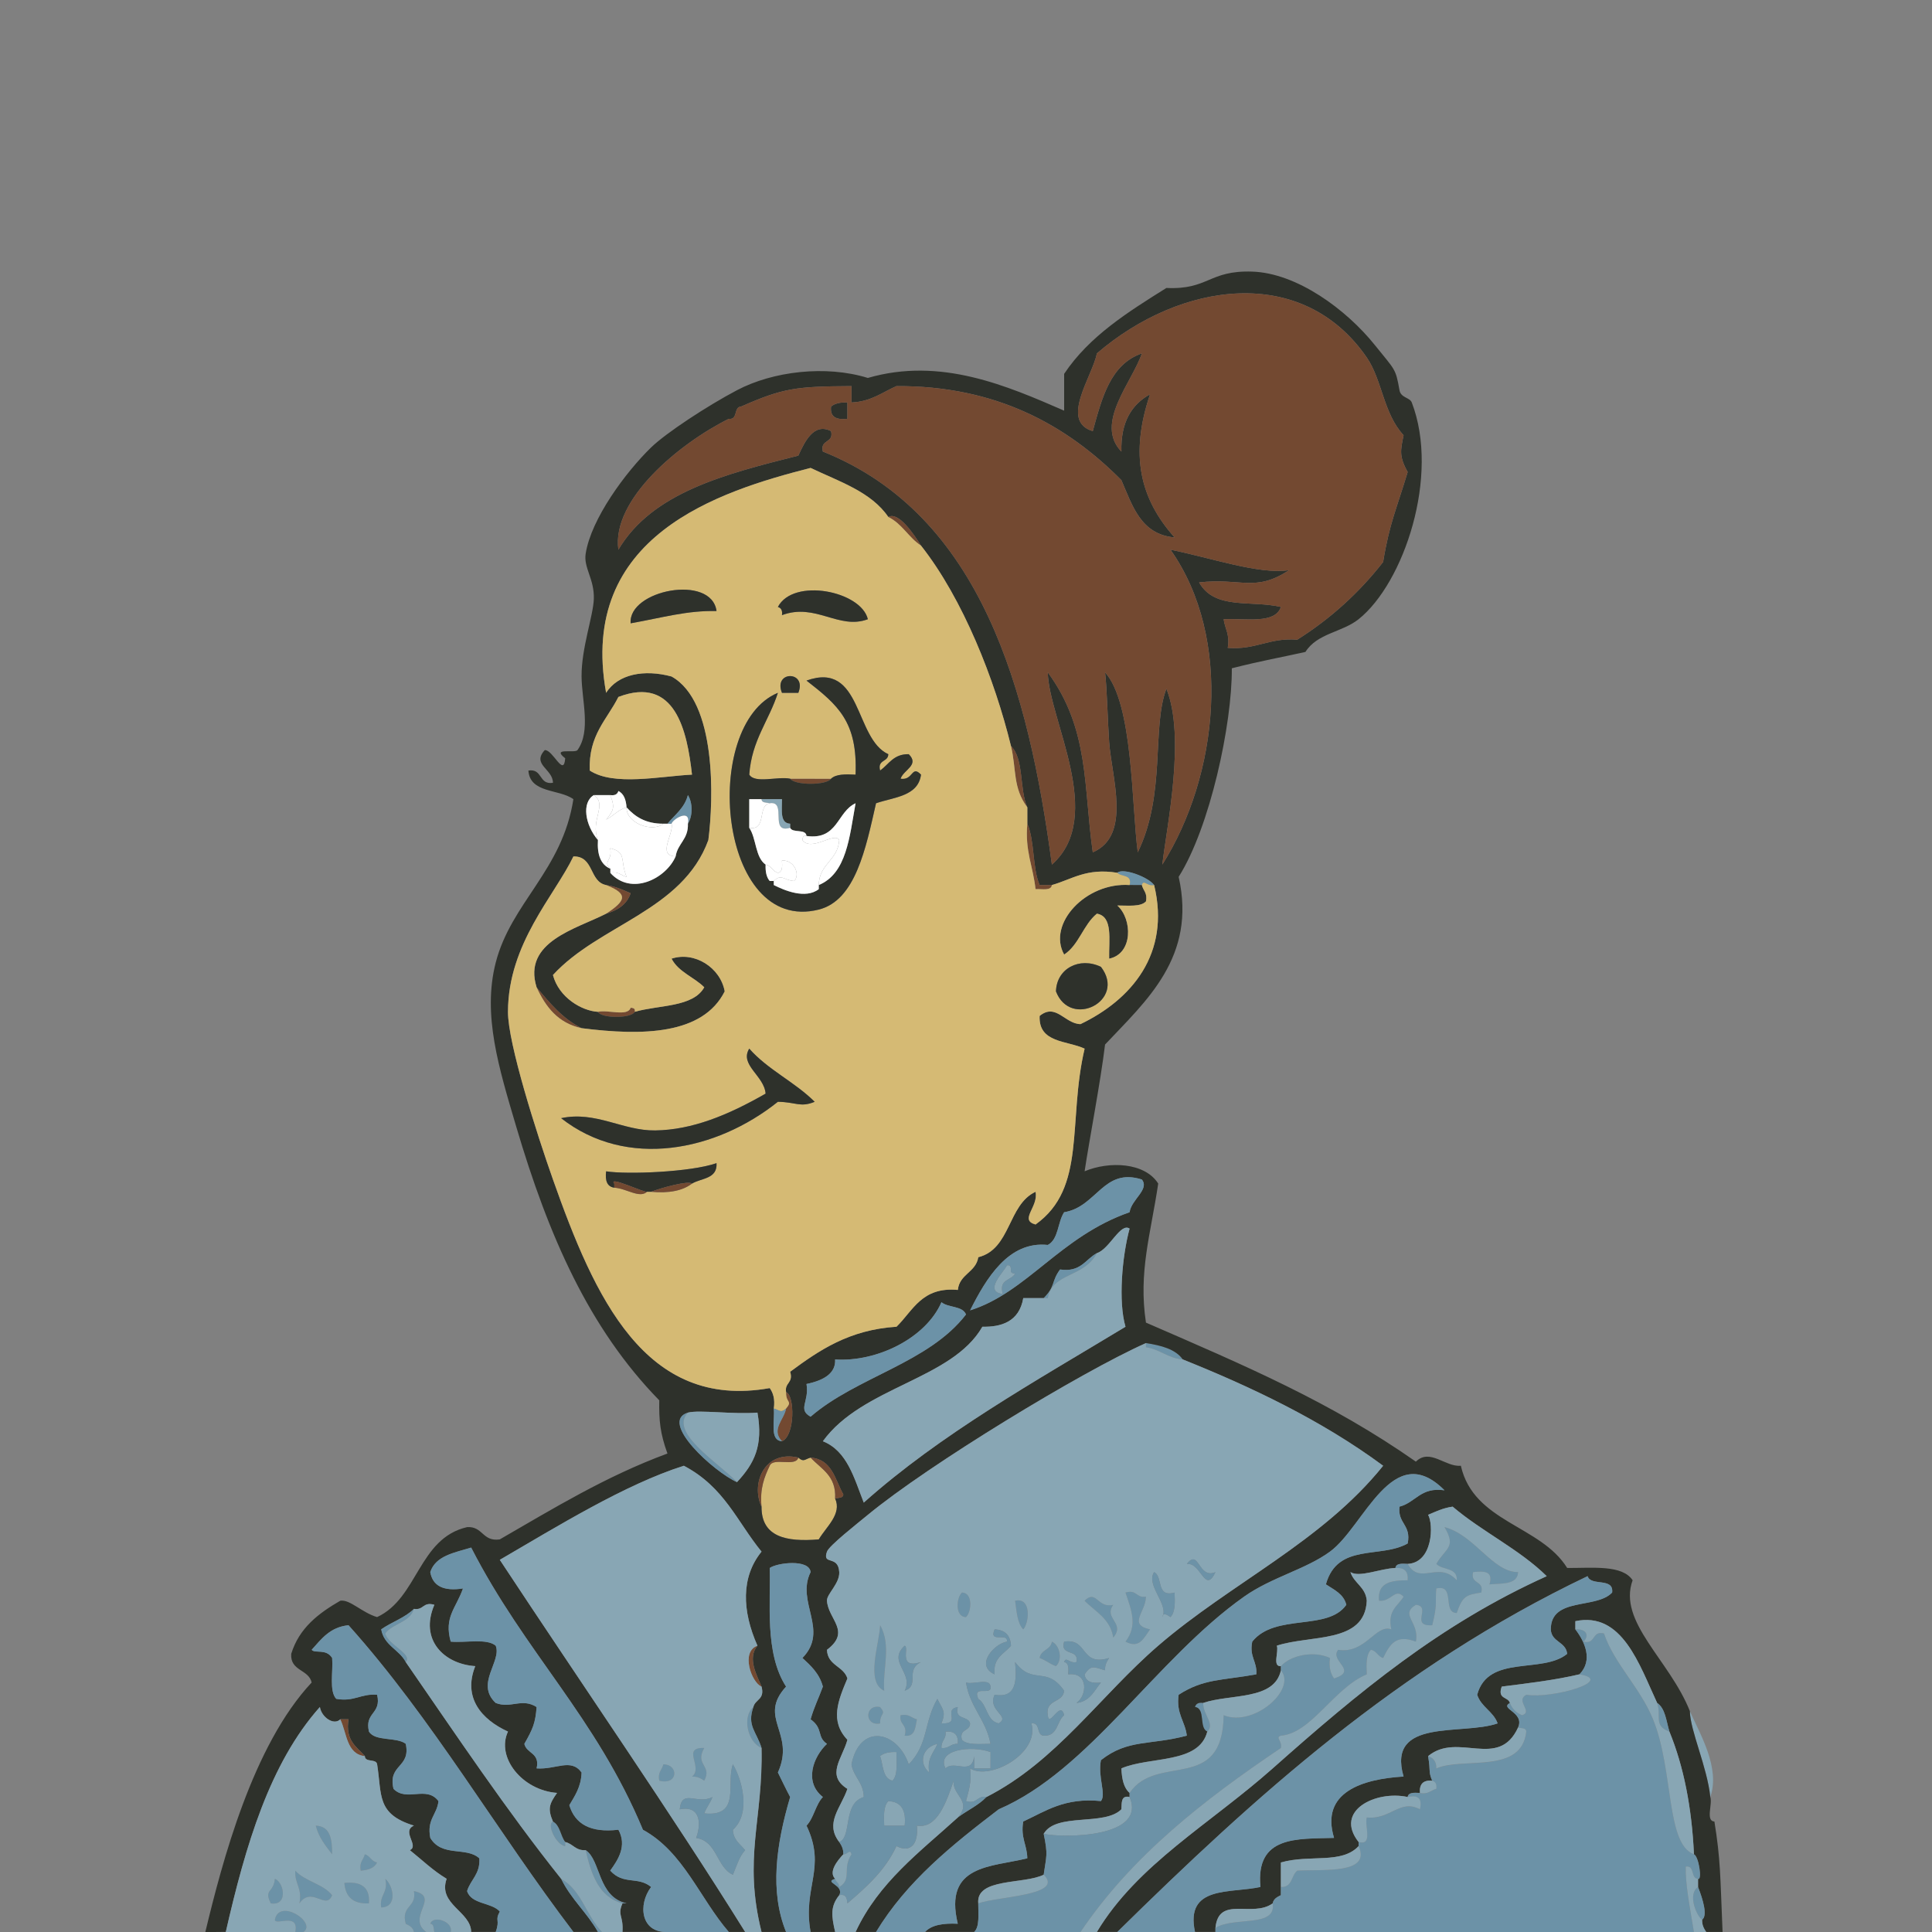 <?xml version="1.0" encoding="utf-8"?>
<!-- Generator: Adobe Illustrator 15.1.0, SVG Export Plug-In . SVG Version: 6.00 Build 0)  -->
<!DOCTYPE svg PUBLIC "-//W3C//DTD SVG 1.1//EN" "http://www.w3.org/Graphics/SVG/1.1/DTD/svg11.dtd">
<svg version="1.1" id="Ebene_1" xmlns="http://www.w3.org/2000/svg" xmlns:xlink="http://www.w3.org/1999/xlink" x="0px" y="0px"
	 width="113.39px" height="113.39px" viewBox="0 0 113.39 113.39" enable-background="new 0 0 113.39 113.39" xml:space="preserve">
<rect x="0" y="0" width="113.39" height="113.39" fill="#808080" stroke="none"/>
<g>
	<path fill-rule="evenodd" clip-rule="evenodd" fill="#2E312B" d="M49.734,23.622c0,0.32,0,0.64,0,0.96
		c-0.628,0.068-1.032-0.088-0.96-0.72C48.988,23.675,49.316,23.604,49.734,23.622z"/>
	<path fill-rule="evenodd" clip-rule="evenodd" fill="#734931" d="M48.774,45.704c-0.259,0.397-2.142,0.397-2.4,0
		C47.174,45.704,47.974,45.704,48.774,45.704z"/>
	<path fill-rule="evenodd" clip-rule="evenodd" fill="#FFFFFF" d="M35.813,50.984c-0.45-0.458,0.143-0.435,0-1.2
		c0.987,0.246,0.559,0.665,0.96,1.68c-0.325-0.076-0.458-0.342-0.96-0.24C35.813,51.145,35.813,51.064,35.813,50.984z"/>
	<path fill-rule="evenodd" clip-rule="evenodd" fill="#734931" d="M37.253,59.385c-0.182,0.397-1.978,0.397-2.16,0
		c0.574-0.146,1.741,0.302,1.92-0.24C37.16,59.158,37.297,59.181,37.253,59.385z"/>
	<path fill-rule="evenodd" clip-rule="evenodd" fill="#88A6B4" d="M58.855,75.946c-1.169-0.141,0.092-1.328,0.239-1.68
		c0.205-0.044,0.227,0.094,0.24,0.239c-0.044,0.205,0.094,0.227,0.24,0.24C59.36,75.172,58.601,75.052,58.855,75.946z"/>
	<path fill-rule="evenodd" clip-rule="evenodd" fill="#6C92A7" d="M67.256,78.827c0.896,0.145,1.729,0.352,2.16,0.96
		c-0.882-0.078-1.328-0.593-2.16-0.721C67.256,78.986,67.256,78.906,67.256,78.827z"/>
	<path fill-rule="evenodd" clip-rule="evenodd" fill="#D5BA74" d="M46.854,85.547c0.315,0.288,0.377,0.094,0.72,0
		c0.61,0.67,1.512,1.049,1.44,2.4c0.41,0.912-0.514,1.647-0.96,2.4c-1.923,0.163-3.372-0.148-3.36-1.92
		c-0.107-1.067,0.171-1.75,0.48-2.4C45.377,85.51,46.704,86.117,46.854,85.547z"/>
	<path fill-rule="evenodd" clip-rule="evenodd" fill="#6C92A7" d="M56.455,93.468c0.658,0.005,0.57,1.133,0.24,1.44
		C56.037,94.903,56.125,93.775,56.455,93.468z"/>
	<path fill-rule="evenodd" clip-rule="evenodd" fill="#6C92A7" d="M66.056,93.468c0.679-0.198,0.622,0.339,1.2,0.24
		c-0.012,0.919-1.076,1.63,0.24,1.92c-0.399,0.576-0.645,1.133-1.44,0.721C66.779,95.4,66.41,94.526,66.056,93.468z"/>
	<path fill-rule="evenodd" clip-rule="evenodd" fill="#6C92A7" d="M65.336,94.188c-0.581,0.81,0.733,1.068,0,1.92
		c-0.171-1.109-1.049-1.512-1.681-2.16C64.348,93.253,64.406,94.415,65.336,94.188z"/>
	<path fill-rule="evenodd" clip-rule="evenodd" fill="#6C92A7" d="M59.575,93.948c0.976-0.226,0.832,1.3,0.48,1.68
		C59.698,95.265,59.669,94.574,59.575,93.948z"/>
	<path fill-rule="evenodd" clip-rule="evenodd" fill="#6C92A7" d="M51.655,95.388c0.675,1.164,0.133,2.609,0.24,3.841
		C50.776,98.729,51.615,96.471,51.655,95.388z"/>
	<path fill-rule="evenodd" clip-rule="evenodd" fill="#6C92A7" d="M61.735,96.349c0.46,0.202,0.649,1.053,0.24,1.439
		c-0.355-0.125-0.605-0.354-0.96-0.479C61.086,96.819,61.665,96.838,61.735,96.349z"/>
	<path fill-rule="evenodd" clip-rule="evenodd" fill="#6C92A7" d="M70.856,101.629c-0.503-0.218-0.086-1.355-0.721-1.44
		c0.054-0.187,0.201-0.279,0.48-0.24C70.604,100.663,71.322,101.166,70.856,101.629z"/>
	<path fill-rule="evenodd" clip-rule="evenodd" fill="#6C92A7" d="M51.655,100.188c0.399,0.477-0.022,0.306,0,0.96
		C50.73,101.338,50.73,99.999,51.655,100.188z"/>
	<path fill-rule="evenodd" clip-rule="evenodd" fill="#6C92A7" d="M52.854,100.669c0.502-0.102,0.636,0.164,0.96,0.239
		c-0.101,0.459-0.087,1.033-0.72,0.961C53.293,101.19,52.756,101.247,52.854,100.669z"/>
	<path fill-rule="evenodd" clip-rule="evenodd" fill="#88A6B4" d="M55.495,101.629c0.523-0.044,0.763,0.196,0.72,0.72
		c-0.431-0.03-0.506,0.294-0.96,0.24C55.225,102.158,55.549,102.082,55.495,101.629z"/>
	<path fill-rule="evenodd" clip-rule="evenodd" fill="#88A6B4" d="M55.015,102.349c-0.201,0.52-0.621,0.818-0.48,1.681
		C53.879,103.471,54.145,102.536,55.015,102.349z"/>
	<path fill-rule="evenodd" clip-rule="evenodd" fill="#6C92A7" d="M41.333,102.589c-0.576,1.009,0.479,1.008,0,1.92
		c-0.193-0.127-0.39-0.25-0.72-0.24C41.306,103.73,39.958,102.544,41.333,102.589z"/>
	<path fill-rule="evenodd" clip-rule="evenodd" fill="#88A6B4" d="M58.135,103.789c-0.32,0-0.64,0-0.96,0c0-0.24,0-0.48,0-0.721
		c-0.135,1.18-1.175,0.205-1.68,0.721c-0.564-1.089,1.474-1.378,2.64-0.96C58.135,103.148,58.135,103.469,58.135,103.789z"/>
	<path fill-rule="evenodd" clip-rule="evenodd" fill="#88A6B4" d="M52.615,102.829c-0.002,0.638,0.09,1.37-0.24,1.68
		c-0.582-0.139-0.534-0.906-0.72-1.44C51.868,102.883,52.197,102.811,52.615,102.829z"/>
	<path fill-rule="evenodd" clip-rule="evenodd" fill="#6C92A7" d="M38.934,103.549c0.913,0.006,0.874,1.25-0.24,0.96
		C38.592,104.007,38.858,103.873,38.934,103.549z"/>
	<path fill-rule="evenodd" clip-rule="evenodd" fill="#88A6B4" d="M52.135,105.709c0.768,0.032,1.056,0.544,0.96,1.44
		c-0.4,0-0.8,0-1.2,0C51.863,106.558,51.858,105.993,52.135,105.709z"/>
	<path fill-rule="evenodd" clip-rule="evenodd" fill="#6C92A7" d="M32.453,106.909c0.421,0.219,0.439,0.841,0.72,1.2
		c0,0.08,0,0.16,0,0.24C32.654,108.289,32.07,107.078,32.453,106.909z"/>
	<path fill-rule="evenodd" clip-rule="evenodd" fill="#6C92A7" d="M18.532,107.149c0.853,0.027,0.966,0.794,0.96,1.68
		C19.112,108.329,18.709,107.852,18.532,107.149z"/>
	<path fill-rule="evenodd" clip-rule="evenodd" fill="#6C92A7" d="M21.412,108.829c0.315,0.085,0.377,0.423,0.72,0.48
		c-0.158,0.322-0.513,0.447-0.96,0.479C21.07,109.288,21.336,109.154,21.412,108.829z"/>
	<path fill-rule="evenodd" clip-rule="evenodd" fill="#6C92A7" d="M17.332,109.789c0.567,0.634,1.63,0.771,2.16,1.44
		c-0.36,0.916-1.189-0.563-1.92,0.48C17.756,110.805,17.279,110.563,17.332,109.789z"/>
	<path fill-rule="evenodd" clip-rule="evenodd" fill="#6C92A7" d="M16.131,110.27c0.541,0.191,0.792,1.609-0.24,1.44
		C15.471,110.859,16.051,111.119,16.131,110.27z"/>
	<path fill-rule="evenodd" clip-rule="evenodd" fill="#6C92A7" d="M22.612,110.27c0.467,0.388,0.75,1.659-0.24,1.68
		C22.254,111.192,22.805,111.102,22.612,110.27z"/>
	<path fill-rule="evenodd" clip-rule="evenodd" fill="#6C92A7" d="M20.212,110.51c0.979-0.1,1.514,0.245,1.44,1.2
		C20.725,111.756,20.273,111.328,20.212,110.51z"/>
	<path fill-rule="evenodd" clip-rule="evenodd" fill="#6C92A7" d="M25.012,113.39c-0.24,0-0.48,0-0.72,0
		c-0.051-0.27-0.266-0.374-0.48-0.48c-0.293-1.093,0.659-0.941,0.48-1.92C25.882,111.325,23.831,112.505,25.012,113.39z"/>
	<path fill-rule="evenodd" clip-rule="evenodd" fill="#6C92A7" d="M17.812,113.39c-0.16,0-0.32,0-0.48,0
		c0.231-1.18-1.179-0.345-1.2-0.72C16.386,111.385,18.606,112.829,17.812,113.39z"/>
	<path fill-rule="evenodd" clip-rule="evenodd" fill="#6C92A7" d="M26.452,113.39c-0.32,0-0.64,0-0.96,0
		c-0.054-0.187-0.006-0.474-0.24-0.48C25.426,112.373,26.621,112.793,26.452,113.39z"/>
	<path fill-rule="evenodd" clip-rule="evenodd" fill="#88A6B4" d="M99.179,100.429c0.588,1.335,1.798,3.318,1.2,5.04
		C100.193,103.699,99.196,101.58,99.179,100.429z"/>
	<path fill-rule="evenodd" clip-rule="evenodd" fill="#2E312B" d="M12.051,113.39c0.988-4.1,2.775-10.946,6.24-14.642
		c-0.174-0.785-1.262-0.658-1.2-1.68c0.47-1.53,1.613-2.387,2.88-3.12c0.558-0.097,1.275,0.7,2.16,0.96
		c2.407-1.114,2.422-4.618,5.281-5.28c0.941-0.062,0.892,0.868,1.92,0.72c3.146-1.814,6.218-3.703,9.841-5.04
		c-0.431-1.19-0.501-1.935-0.48-3.121c-4.127-4.225-6.499-9.645-8.401-16.081c-1.016-3.437-1.982-6.542-1.2-9.601
		c0.904-3.532,3.912-5.413,4.56-9.601c-0.833-0.607-2.547-0.333-2.64-1.68c0.85-0.13,0.59,0.85,1.44,0.72
		c0.006-0.81-1.262-1.068-0.48-1.92c0.481-0.033,1.116,1.63,1.2,0.48c-0.841-0.654,0.574-0.277,0.72-0.48
		c0.804-1.116,0.251-2.924,0.24-4.321c-0.013-1.668,0.69-3.56,0.72-4.56c0.035-1.159-0.607-1.818-0.48-2.64
		c0.319-2.061,2.361-4.803,3.84-6.241c0.878-0.853,3.304-2.445,5.041-3.36c2.108-1.111,5.208-1.486,7.681-0.72
		c4.281-1.245,8.19,0.473,11.521,1.92c0-0.72,0-1.44,0-2.16c1.472-2.209,3.737-3.624,6.001-5.041c2.483,0.115,2.479-1.045,5.04-0.96
		c2.609,0.087,5.503,2.202,7.201,4.32c1.183,1.476,1.212,1.343,1.439,2.64c0.081,0.457,0.604,0.419,0.721,0.72
		c1.656,4.305-0.464,10.601-3.12,12.721c-0.974,0.776-2.426,0.817-3.12,1.92c-1.42,0.32-2.506,0.5-4.321,0.96
		c0.021,3.28-1.282,9.338-3.12,12.241c1.062,4.71-1.919,7.288-4.32,9.841c-0.261,2.173-0.931,5.635-1.2,7.44
		c1.435-0.603,3.528-0.529,4.32,0.72c-0.441,2.977-1.171,5.179-0.72,8.161c5.843,2.538,10.822,4.646,15.842,8.16
		c0.824-0.809,1.735,0.332,2.64,0.24c0.75,3.33,4.68,3.481,6.241,6.001c1.515,0.005,3.236-0.196,3.84,0.72
		c-0.889,2.442,2.167,4.672,3.36,7.681c0.018,1.151,1.015,3.271,1.2,5.04c0.138,0.422-0.29,1.41,0.24,1.44
		c0.365,2.27,0.336,3.111,0.479,6.48c-0.32,0-0.64,0-0.96,0c-0.127-0.193-0.25-0.39-0.24-0.72c0.328-0.231,0.058-1.161-0.239-1.921
		c0-0.159,0-0.319,0-0.479c0.249,0.112,0.05-1.303-0.24-1.44c-0.128-2.753-0.603-5.157-1.44-7.2
		c-0.186-0.615-0.239-1.361-0.72-1.681c-1.04-2.224-2.049-5.384-4.801-4.8c0,0.16,0,0.319,0,0.479
		c0.553,0.721,1.053,1.809,0.24,2.641c-1.424,0.336-2.997,0.523-4.561,0.72c-0.274,0.755,0.377,0.583,0.48,0.96
		c-0.637,0.348,0.881,0.536,0.479,1.44c-1.152,2.503-3.528,0.23-5.28,1.68c0.16,0.929,0.001,0.854,0.24,1.44
		c-0.523-0.043-0.764,0.196-0.721,0.72c-0.34-0.021-0.68-0.039-0.72,0.24c-1.857-0.406-4.337,0.796-2.88,2.641c0,0.08,0,0.16,0,0.24
		c-1,1.072-2.846,0.473-4.561,0.96c0,0.479,0,0.96,0,1.439c0,0.16,0,0.32,0,0.48c-0.214,0.106-0.43,0.211-0.48,0.48
		c-1.191,0.868-3.173-0.487-3.36,1.439c0,0.08,0,0.16,0,0.24c-0.399,0-0.8,0-1.2,0c-0.591-2.752,2.071-2.249,3.841-2.641
		c-0.292-3.032,2.17-2.812,4.32-2.88c-0.813-2.673,1.642-3.455,4.08-3.601c-0.999-3.473,3.44-2.39,5.521-3.12
		c-0.254-0.706-0.965-0.955-1.2-1.68c0.644-2.388,3.821-1.204,5.281-2.4c-0.073-0.728-0.927-0.674-0.961-1.44
		c0.009-1.912,2.674-1.167,3.601-2.16c0.106-0.906-1.254-0.346-1.44-0.96c-11.158,5.325-19.561,12.977-27.602,20.882
		c-0.4,0-0.801,0-1.2,0c2.386-3.974,6.639-6.333,10.32-9.601c5.05-4.482,9.816-8.456,16.082-11.281
		c-1.613-1.587-3.793-2.608-5.521-4.08c-0.562,0.079-0.992,0.288-1.44,0.479c0.321,0.547,0.295,2.801-1.2,2.881
		c-0.341-0.021-0.68-0.04-0.72,0.24c-0.895,0.031-2.121,0.583-2.641,0.239c0.213,0.667,0.892,0.869,0.96,1.681
		c-0.108,2.531-3.294,1.986-5.28,2.64c0.131,0.35-0.28,1.241,0.24,1.2c0,0.08,0,0.16,0,0.24c-0.376,1.784-2.949,1.372-4.561,1.92
		c-0.279-0.039-0.427,0.054-0.48,0.24c0.635,0.085,0.218,1.223,0.721,1.44c-0.487,1.913-3.36,1.44-5.041,2.16
		c0.025,0.614,0.136,1.145,0.48,1.439c0,0.08,0,0.16,0,0.24c-0.513-0.112-0.457,0.343-0.48,0.721
		c-0.994,1.005-3.824,0.175-4.56,1.439c0.261,1.265,0.156,1.274,0,2.4c-1.149,0.579-3.981,0.174-3.841,1.681
		c-0.002,0.637,0.091,1.37-0.24,1.68c-0.96,0-1.92,0-2.88,0c0.384-0.416,1.08-0.52,1.92-0.48c-0.84-3.479,1.963-3.317,4.08-3.84
		c-0.01-0.79-0.405-1.195-0.239-2.16c1.313-0.606,2.424-1.416,4.56-1.2c0.327-0.396-0.195-1.4,0-2.4
		c1.584-1.251,2.858-0.858,5.041-1.439c-0.102-0.858-0.64-1.281-0.48-2.4c1.478-0.954,2.544-0.832,4.561-1.2
		c0.053-0.773-0.425-1.016-0.24-1.92c1.35-1.682,4.43-0.597,5.521-2.16c-0.159-0.641-0.721-0.879-1.2-1.2
		c0.69-2.454,3.2-1.493,4.801-2.4c0.222-1.102-0.601-1.16-0.48-2.16c0.954-0.246,1.237-1.164,2.641-0.96
		c-3.051-3.066-4.711,2.131-6.721,3.6c-1.434,1.049-3.415,1.492-5.04,2.641c-5.181,3.662-9.089,10.201-14.401,12.481
		c-2.72,2.08-5.392,4.209-7.201,7.2c-0.4,0-0.8,0-1.2,0c1.341-2.899,3.779-4.702,6-6.721c0.548-0.412,1.213-0.707,1.68-1.2
		c4.099-2.086,6.669-5.937,10.081-8.881c4.263-3.678,9.608-6.091,13.201-10.561c-3.642-2.693-7.809-4.656-11.761-6.24
		c-0.432-0.608-1.265-0.815-2.16-0.96c-3.802,1.692-12.771,7.149-16.321,10.08c-0.625,0.517-2.275,1.808-2.4,2.16
		c-0.296,0.835,0.666,0.168,0.72,1.2c0.036,0.669-0.745,1.295-0.72,1.681c0.069,1.099,1.44,1.79,0,2.88
		c0.032,0.928,0.974,0.947,1.2,1.681c-0.546,1.294-1.046,2.498,0,3.6c-0.299,1.102-1.285,2.079,0,2.881
		c-0.383,1.119-1.345,2.001-0.48,3.12c0.127,0.193,0.25,0.39,0.24,0.72c-0.34,0.361-0.888,1.036-0.48,1.44
		c-0.708,0.209,0.557,0.359,0.24,0.96c-0.533,0.663-0.458,1.22-0.24,2.16c-0.48,0-0.96,0-1.44,0c-0.486-2.631,0.951-3.738-0.24-6.24
		c0.431-0.45,0.53-1.23,0.96-1.681c-1.112-0.865-0.587-2.344,0.24-3.12c-0.611-0.409-0.196-0.889-0.96-1.44
		c0.191-0.688,0.486-1.273,0.72-1.92c-0.2-0.76-0.7-1.22-1.2-1.68c1.594-1.634-0.399-3.271,0.48-5.041
		c-0.082-0.781-1.969-0.551-2.4-0.239c0.067,2.006-0.313,4.994,0.96,6.96c-1.696,1.852,0.577,2.703-0.48,5.041
		c0.239,0.481,0.469,0.972,0.72,1.439c-0.825,2.799-1.206,5.544-0.24,7.921c-0.48,0-0.96,0-1.44,0
		c-1.087-4.361,0.095-6.564,0-10.801c-0.299-0.968-0.869-1.296-0.48-2.4c0.103-0.458,0.686-0.435,0.48-1.2
		c-0.249-0.614-0.865-1.654-0.24-2.4c-0.91-2.051-0.972-4.027,0.24-5.521c-1.453-1.781-2.173-3.782-4.56-5.04
		c-3.438,1.086-7.443,3.565-10.801,5.521c4.948,7.503,10.042,14.846,14.401,21.842c-0.32,0-0.64,0-0.96,0
		c-1.707-1.974-2.661-4.7-5.041-6c-2.762-6.628-6.913-10.383-10.081-16.562c-0.979,0.301-2.086,0.474-2.4,1.439
		c0.141,0.819,0.785,1.136,1.92,0.96c-0.413,1.174-1.125,1.679-0.72,3.121c0.882,0.078,2.125-0.205,2.641,0.239
		c0.365,0.914-1.213,2.237,0,3.36c0.885,0.349,1.537-0.313,2.4,0.24c-0.072,0.924-0.208,1.266-0.72,2.16
		c0.134,0.586,0.929,0.512,0.72,1.44c1.153,0.079,2.012-0.617,2.64,0.24c-0.03,0.85-0.394,1.365-0.72,1.92
		c0.333,1.107,1.247,1.633,2.88,1.44c0.519,0.945-0.02,1.767-0.48,2.399c0.787,0.865,1.614,0.317,2.4,0.96
		c-0.789,1.044-0.602,2.7,0.96,2.641c-0.88,0-1.76,0-2.64,0c0.065-0.995-0.315-0.936,0-1.68c0.08,0,0.16,0,0.24,0
		c-1.702-0.374-1.508-2.539-2.4-3.121c-0.597,0.037-0.743-0.377-1.2-0.479c-0.281-0.359-0.298-0.981-0.72-1.2
		c-0.33-0.771-0.204-1.049,0.24-1.681c-2.058-0.155-3.588-2.096-2.88-3.6c-1.559-0.708-2.658-1.995-1.92-3.841
		c-1.82-0.118-3.291-1.532-2.4-3.6c-0.678-0.199-0.622,0.338-1.2,0.239c-0.52,0.521-1.308,0.772-1.92,1.2
		c0.166,0.954,1.056,1.185,1.44,1.92c2.977,4.305,5.891,8.672,9.121,12.722c0.574,1.187,1.526,1.994,2.16,3.12
		c-0.48,0-0.96,0-1.44,0c-4.496-5.904-8.283-12.519-13.201-18.002c-1.089,0.111-1.591,0.809-2.16,1.44
		c0.189,0.24,0.84-0.09,1.2,0.48c0.065,0.814-0.186,1.945,0.24,2.4c1.068,0.188,1.44-0.32,2.4-0.24
		c0.268,1.147-0.748,1.013-0.48,2.16c0.363,0.597,1.62,0.3,2.16,0.72c0.304,1.424-1.06,1.181-0.72,2.641
		c0.773,0.793,1.932-0.215,2.64,0.72c-0.081,0.8-0.696,1.064-0.48,2.16c0.687,1.148,2.113,0.498,2.88,1.2
		c0.056,0.936-0.516,1.244-0.72,1.92c0.249,0.791,1.426,0.654,1.92,1.2c-0.309,0.566,0.032,0.446-0.24,1.2c-0.48,0-0.96,0-1.44,0
		c-0.017-1.213-1.97-1.61-1.44-3.12c-0.801-0.479-1.449-1.111-2.16-1.681c0.57-0.255-0.515-1.105,0.24-1.439
		c-2.207-0.679-1.872-1.783-2.16-3.601c-0.055-0.346-0.716-0.084-0.72-0.48c-0.495-0.545-1.161-0.919-0.96-2.16
		c-0.16,0-0.32,0-0.48,0c-0.379,0.383-1.102-0.115-1.2-0.72c-2.939,3.301-4.362,8.119-5.521,13.201
		C12.851,113.39,12.451,113.39,12.051,113.39z M70.376,34.183c0.921,1.63,3.037,1.025,4.801,1.44
		c-0.342,1.019-2.063,0.657-3.36,0.72c0.076,0.563,0.379,0.901,0.24,1.68c1.652,0.133,2.428-0.612,4.08-0.48
		c1.963-1.237,3.637-2.763,5.04-4.56c0.371-2.28,0.802-3.149,1.44-5.281c-0.522-0.938-0.413-1.279-0.24-2.16
		c-1.18-1.261-1.255-3.247-2.16-4.56c-3.788-5.497-10.929-4.456-15.841-0.24c-0.242,1.318-2.203,3.972-0.24,4.561
		c0.536-1.944,1.033-3.927,2.88-4.561c-0.563,1.684-2.8,4.115-1.2,5.76c-0.046-1.726,0.598-2.763,1.681-3.36
		c-1.197,3.546-0.595,6.12,1.44,8.4c-1.982-0.178-2.469-1.853-3.121-3.36c-3.207-3.235-7.354-5.549-13.201-5.521
		c-0.836,0.365-1.489,0.912-2.64,0.96c0-0.32,0-0.64,0-0.96c-3.273,0.019-4.004,0.113-6.481,1.2c-0.453,0.027-0.167,0.793-0.72,0.72
		c-2.889,1.433-6.894,4.736-6.48,7.681c1.993-3.367,6.279-4.441,10.561-5.521c0.376-0.823,0.908-1.95,1.92-1.44
		c0.179,0.739-0.659,0.461-0.48,1.2c9.312,3.725,12.073,14.008,13.441,24.242c3.185-2.807-0.199-8.555-0.24-11.281
		c2.46,3.34,2.09,6.739,2.641,10.561c2.288-0.985,1.106-4.387,0.96-6.481c-0.09-1.28-0.126-3.145-0.24-4.08
		c1.652,1.82,1.552,7.782,1.92,10.561c1.669-3.424,0.807-7.313,1.681-9.601c1.142,2.852,0.019,8.066-0.24,10.321
		c3.295-5.217,4.157-13.273,0.48-18.481c2.374,0.476,5.216,1.472,6.96,1.2C73.663,34.783,72.831,33.895,70.376,34.183z
		 M52.135,30.342c-1.003-1.477-2.881-2.079-4.561-2.88c-5.359,1.369-13.668,3.969-12.001,13.201c0.694-1.104,2.234-1.395,3.84-0.96
		c2.656,1.482,2.466,7.225,2.16,9.601c-1.518,4.163-6.406,4.956-9.121,7.92c0.352,1.334,1.702,2.104,2.64,2.16
		c0.182,0.397,1.978,0.397,2.16,0c1.428-0.412,3.421-0.259,4.08-1.44c-0.599-0.602-1.509-0.891-1.92-1.68
		c1.347-0.444,2.869,0.521,3.12,1.92c-1.287,2.553-4.819,2.616-8.401,2.16c-1.118-0.562-1.874-1.485-2.64-2.4
		c-0.834-2.676,2.333-3.426,4.081-4.32c0.683-0.197,1.218-0.542,1.44-1.2c-0.448-0.191-0.879-0.401-1.44-0.48
		c-1.004-0.196-0.697-1.703-1.92-1.68c-1.106,2.308-3.832,5.111-3.84,9.121c-0.004,1.859,1.692,7.155,2.641,9.841
		c2.44,6.91,5.405,13.549,12.721,12.241c0.202,0.278,0.317,0.644,0.24,1.2c0.074,0.726-0.267,1.867,0.48,1.92
		c0.773-0.316,0.757-2.696,0.24-2.88c-0.099-0.578,0.438-0.521,0.24-1.2c1.703-1.258,3.458-2.463,6.241-2.641
		c0.972-0.947,1.484-2.355,3.6-2.16c0.097-0.942,1.055-1.024,1.2-1.92c1.919-0.481,1.722-3.079,3.36-3.84
		c0.187,0.891-0.984,1.648,0,1.92c3.013-2.152,1.869-6.009,2.88-10.321c-1.036-0.483-2.715-0.325-2.64-1.92
		c0.957-0.782,1.484,0.47,2.4,0.48c2.955-1.418,5.302-4.103,4.32-8.161c-0.339-0.473-1.837-1.028-2.16-0.72
		c-1.815-0.294-2.656,0.385-3.841,0.72c-0.24,0-0.479,0-0.72,0c-0.43-1.01-0.283-2.597-0.721-3.6c0-0.32,0-0.64,0-0.96
		c-0.472-1.048-0.186-2.854-0.96-3.6c-0.954-3.895-2.805-8.623-5.28-11.761C53.653,31.376,52.73,29.998,52.135,30.342z
		 M36.293,40.903c-0.667,1.334-1.764,2.237-1.68,4.32c1.417,0.928,4.147,0.33,6,0.24C40.327,42.9,39.635,39.631,36.293,40.903z
		 M34.853,46.664c-0.734,0.438-0.509,1.77,0.24,2.64c-0.054,0.854,0.162,1.438,0.72,1.68c0,0.08,0,0.16,0,0.24
		c1.242,1.381,3.281,0.339,3.84-0.96c0.116-0.764,0.756-1.004,0.72-1.92c0.289-0.45,0.289-1.23,0-1.68
		c-0.198,0.762-0.766,1.154-1.2,1.68c-0.08,0-0.16,0-0.24,0c-1.045,0.004-1.666-0.415-2.16-0.96c-0.033-0.447-0.158-0.802-0.48-0.96
		c-0.053,0.187-0.201,0.279-0.48,0.24C35.493,46.664,35.173,46.664,34.853,46.664z M62.455,71.146
		c-0.385,0.574-0.324,1.595-0.96,1.92c-2.311-0.247-3.623,1.979-4.56,3.84c3.353-1.059,5.282-4.336,9.361-5.76
		c0.105-0.758,1.187-1.334,0.72-1.921C64.756,68.506,64.379,70.832,62.455,71.146z M49.014,79.787
		c0.044,0.771-0.595,1.217-1.68,1.439c0.177,1.04-0.542,1.487,0.24,1.921c2.702-2.339,6.931-3.15,9.121-6.001
		c-0.203-0.518-1.053-0.388-1.44-0.72C54.327,78.556,51.439,79.949,49.014,79.787z M61.256,76.187c-0.4,0-0.801,0-1.2,0
		c-0.237,1.399-1.314,1.704-2.4,1.68c-1.784,3.113-7.036,3.509-9.361,6.721c1.43,0.57,1.834,2.166,2.4,3.601
		c4.525-4.035,10.026-7.096,15.361-10.321c-0.432-1.467-0.202-4.131,0.24-5.76c-0.539-0.367-1.18,1.211-1.92,1.439
		c-0.676,0.365-0.943,1.138-2.16,0.96C61.69,75.215,61.964,75.479,61.256,76.187z M40.374,82.907c-1.728,0.538,1.55,3.493,2.88,4.08
		c1.017-1.095,1.545-2.135,1.2-4.08C43.063,83.024,41.049,82.732,40.374,82.907z M46.854,85.547c-1.984-0.46-2.797,1.518-2.16,2.881
		c-0.011,1.771,1.438,2.083,3.36,1.92c0.446-0.753,1.37-1.488,0.96-2.4c0.187-0.054,0.474-0.007,0.48-0.24
		c-0.487-0.872-0.657-2.063-1.92-2.16C47.231,85.641,47.169,85.835,46.854,85.547z"/>
	<path fill-rule="evenodd" clip-rule="evenodd" fill="#6C92A7" d="M97.259,99.948c0.48,0.319,0.534,1.065,0.72,1.681
		C97.019,101.274,97.526,100.7,97.259,99.948z"/>
	<path fill-rule="evenodd" clip-rule="evenodd" fill="#6C92A7" d="M89.098,101.389c0.401-0.904-1.116-1.093-0.479-1.44
		c0.134,0.346,0.374,0.586,0.72,0.721c0.656-0.219-0.426-0.842,0.24-1.2c1.573,0.244,5.243-0.845,3.12-1.2
		c0.813-0.832,0.313-1.92-0.24-2.641c0.664-0.04,0.824,0.369,0.48,0.721c0.738,0.179,0.461-0.659,1.2-0.48
		c0.582,1.748,2.122,3.176,2.88,5.04c1.222,3.008,0.746,7.322,2.4,7.921c0.29,0.138,0.489,1.553,0.24,1.44
		c-0.454-0.026-0.167-0.794-0.721-0.72c-0.027,1.028,0.234,2.341,0.48,3.84c-9.361,0-18.722,0-28.083,0c0-0.08,0-0.16,0-0.24
		c1.083-0.684,3.581,0.011,3.36-1.439c0.051-0.27,0.267-0.374,0.48-0.48c0-0.16,0-0.32,0-0.48c0.677,0.038,0.602-0.678,0.96-0.96
		c1.564-0.086,4.351,0.213,3.601-1.439c0-0.08,0-0.16,0-0.24c0.867,0.228,0.334-0.945,0.479-1.44
		c1.397,0.141,1.947-1.104,3.12-0.479c0.144-0.624-0.096-0.864-0.72-0.721c0.04-0.279,0.38-0.261,0.72-0.24
		c0.502,0.103,0.636-0.164,0.961-0.239c0.038-0.279-0.054-0.428-0.24-0.48c-0.239-0.586-0.08-0.512-0.24-1.44
		c0.295,0.105,0.493,0.308,0.48,0.721c1.58-0.687,5.006,0.368,5.28-2.16C89.571,101.396,89.284,101.442,89.098,101.389z"/>
	<path fill-rule="evenodd" clip-rule="evenodd" fill="#88A6B4" d="M83.817,103.068c1.752-1.449,4.128,0.823,5.28-1.68
		c0.187,0.054,0.474,0.007,0.48,0.24c-0.274,2.528-3.7,1.474-5.28,2.16C84.311,103.376,84.112,103.174,83.817,103.068z"/>
	<path fill-rule="evenodd" clip-rule="evenodd" fill="#88A6B4" d="M83.337,105.229c-0.043-0.523,0.197-0.763,0.721-0.72
		c0.187,0.053,0.278,0.201,0.24,0.48C83.973,105.064,83.839,105.331,83.337,105.229z"/>
	<path fill-rule="evenodd" clip-rule="evenodd" fill="#88A6B4" d="M79.737,108.109c-1.457-1.845,1.022-3.047,2.88-2.641
		c0.624-0.144,0.863,0.097,0.72,0.721c-1.173-0.624-1.723,0.62-3.12,0.479C80.071,107.164,80.604,108.337,79.737,108.109z"/>
	<path fill-rule="evenodd" clip-rule="evenodd" fill="#6C92A7" d="M65.576,113.39c8.041-7.905,16.443-15.557,27.602-20.882
		c0.187,0.614,1.547,0.054,1.44,0.96c-0.927,0.993-3.592,0.248-3.601,2.16c0.034,0.767,0.888,0.713,0.961,1.44
		c-1.46,1.196-4.638,0.013-5.281,2.4c0.235,0.725,0.946,0.974,1.2,1.68c-2.08,0.73-6.52-0.353-5.521,3.12
		c-2.438,0.146-4.894,0.928-4.08,3.601c-2.15,0.068-4.612-0.152-4.32,2.88c-1.77,0.392-4.432-0.111-3.841,2.641
		C68.616,113.39,67.096,113.39,65.576,113.39z"/>
	<path fill-rule="evenodd" clip-rule="evenodd" fill="#88A6B4" d="M61.256,107.629c0.735-1.265,3.565-0.435,4.56-1.439
		c0.023-0.378-0.032-0.833,0.48-0.721C67.32,107.866,62.437,107.88,61.256,107.629z"/>
	<path fill-rule="evenodd" clip-rule="evenodd" fill="#6C92A7" d="M82.617,91.788c0.728,1.286,1.808-0.215,2.88,0.96
		c0.052-0.771-0.855-0.584-1.199-0.96c0.547-0.942,1.192-0.954,0.479-2.16c1.773,0.464,2.835,2.659,4.32,2.64
		c-0.042,0.759-0.949,0.651-1.68,0.721c0.241-0.802-0.333-0.787-0.96-0.721c-0.18,0.739,0.658,0.462,0.479,1.2
		c-0.863,0.142-1.097,0.181-1.44,1.2c-0.869-0.01-0.056-1.704-1.199-1.44c-0.08,0.749,0.092,0.86-0.24,2.16
		c-1.332,0.076-0.011-1.109-0.96-1.199c-0.973,0.584,0.229,1.007,0,2.16c-1.147-0.432-1.504,0.108-1.921,0.96
		c-0.314-0.085-0.377-0.423-0.72-0.48c-0.276,0.284-0.271,0.849-0.24,1.44c-1.935,0.806-3.243,3.45-5.04,3.601
		c-0.356,0.104,0.095,0.307,0,0.72c-4.493,3.027-8.731,6.31-11.761,10.801c-2.081,0-4.161,0-6.241,0
		c0.331-0.31,0.238-1.043,0.24-1.68c1.143-0.419,5.087-0.458,3.841-1.681c0.156-1.126,0.261-1.136,0-2.4
		c1.181,0.251,6.064,0.237,5.04-2.16c0-0.08,0-0.16,0-0.24c1.6-2.369,5.457,0.044,5.521-4.56c1.768,0.711,4.308-1.518,3.36-2.641
		c0-0.08,0-0.16,0-0.24c0.563-0.636,1.927-0.931,2.88-0.479c-0.076,0.557,0.039,0.921,0.24,1.2c1.454-0.459-0.293-1.02,0.24-1.681
		c1.605,0.259,2.211-1.538,3.12-1.2c-0.245-1.125,0.395-1.365,0.72-1.92c-0.507-0.529-0.709,0.308-1.439,0.24
		c-0.114-1.074,0.719-1.201,1.68-1.2c0.044-0.523-0.196-0.764-0.72-0.72C81.938,91.748,82.276,91.768,82.617,91.788z"/>
	<path fill-rule="evenodd" clip-rule="evenodd" fill="#6C92A7" d="M51.415,113.39c1.809-2.991,4.481-5.12,7.201-7.2
		c5.313-2.28,9.221-8.819,14.401-12.481c1.625-1.148,3.606-1.592,5.04-2.641c2.01-1.469,3.67-6.666,6.721-3.6
		c-1.403-0.204-1.687,0.714-2.641,0.96c-0.12,1,0.702,1.059,0.48,2.16c-1.601,0.907-4.11-0.054-4.801,2.4
		c0.479,0.321,1.041,0.56,1.2,1.2c-1.091,1.563-4.171,0.479-5.521,2.16c-0.185,0.904,0.293,1.146,0.24,1.92
		c-2.017,0.368-3.083,0.246-4.561,1.2c-0.159,1.119,0.379,1.542,0.48,2.4c-2.183,0.581-3.457,0.188-5.041,1.439
		c-0.195,1,0.327,2.004,0,2.4c-2.136-0.216-3.246,0.594-4.56,1.2c-0.166,0.965,0.229,1.37,0.239,2.16
		c-2.117,0.522-4.92,0.36-4.08,3.84c-0.84-0.039-1.536,0.064-1.92,0.48C53.334,113.39,52.375,113.39,51.415,113.39z"/>
	<path fill-rule="evenodd" clip-rule="evenodd" fill="#88A6B4" d="M56.215,106.669c-2.222,2.019-4.659,3.821-6,6.721
		c-0.4,0-0.8,0-1.2,0c-0.217-0.94-0.292-1.497,0.24-2.16c0.408-0.088,0.453,0.188,0.48,0.48c1.121-0.959,2.223-1.938,2.88-3.36
		c0.8,0.414,1.303-0.09,1.2-1.2c1.197,0.203,1.724-1.39,2.16-2.641C55.856,105.369,57.095,105.697,56.215,106.669z"/>
	<path fill-rule="evenodd" clip-rule="evenodd" fill="#88A6B4" d="M69.416,79.787c3.952,1.584,8.119,3.547,11.761,6.24
		c-3.593,4.47-8.938,6.883-13.201,10.561c-3.411,2.944-5.981,6.795-10.081,8.881c-0.578-0.098-0.521,0.438-1.2,0.24
		c0.146-0.575,0.345-1.095,0.24-1.92c1.161,0.735,4.103-0.89,3.6-2.641c0.554-0.073,0.267,0.693,0.721,0.721
		c0.84,0.04,0.755-0.845,1.199-1.2c-0.217-0.937-0.883,0.795-0.96,0c-0.158-0.959,0.897-0.703,0.96-1.44
		c-1.044-1.495-1.836-0.289-2.88-1.681c0.112,1.152,0.051,2.132-1.2,1.921c-0.442,0.944,0.963,1.246,0.24,1.68
		c-0.729-0.151-0.66-1.101-1.2-1.439c-0.373-0.854,0.815-0.146,0.72-0.721c-0.029-0.53-1.018-0.102-1.44-0.24
		c0.228,1.453,1.178,2.184,1.44,3.601c-0.637-0.002-1.371,0.091-1.68-0.24c-0.175-0.654,0.477-0.482,0.48-0.96
		c-0.098-0.462-0.931-0.189-0.72-0.96c-0.907,0.149,0.26,1.003-0.96,0.96c0.287-0.716,0.066-0.815-0.24-1.439
		c-0.805,1.377-0.509,2.638-1.68,3.84c-0.676-1.984-2.872-2.426-3.36,0c0.122,0.759,0.707,1.054,0.72,1.92
		c-1.257,0.379-0.673,2.346-1.44,2.641c-0.865-1.119,0.097-2.001,0.48-3.12c-1.285-0.802-0.299-1.779,0-2.881
		c-1.046-1.102-0.546-2.306,0-3.6c-0.227-0.733-1.168-0.753-1.2-1.681c1.44-1.09,0.069-1.781,0-2.88
		c-0.024-0.386,0.756-1.012,0.72-1.681c-0.055-1.032-1.016-0.365-0.72-1.2c0.125-0.353,1.775-1.644,2.4-2.16
		c3.55-2.931,12.52-8.388,16.321-10.08c0,0.079,0,0.159,0,0.239C68.088,79.194,68.534,79.709,69.416,79.787z M71.336,92.268
		c-1.018,0.439-0.957-1.417-1.68-0.479C70.495,91.69,70.716,93.589,71.336,92.268z M68.216,94.908c0.051-0.29,0.267-0.147,0.48,0
		c0.276-0.284,0.271-0.849,0.24-1.44c-1.109,0.309-0.661-0.939-1.2-1.2C67.231,93.032,68.625,94.181,68.216,94.908z M56.695,94.908
		c0.33-0.308,0.418-1.436-0.24-1.44C56.125,93.775,56.037,94.903,56.695,94.908z M66.056,96.349c0.796,0.412,1.041-0.145,1.44-0.721
		c-1.316-0.29-0.252-1.001-0.24-1.92c-0.578,0.099-0.521-0.438-1.2-0.24C66.41,94.526,66.779,95.4,66.056,96.349z M63.655,93.948
		c0.632,0.648,1.51,1.051,1.681,2.16c0.733-0.852-0.581-1.11,0-1.92C64.406,94.415,64.348,93.253,63.655,93.948z M60.056,95.628
		c0.352-0.38,0.495-1.905-0.48-1.68C59.669,94.574,59.698,95.265,60.056,95.628z M51.895,99.229
		c-0.106-1.231,0.436-2.677-0.24-3.841C51.615,96.471,50.776,98.729,51.895,99.229z M59.095,96.349
		c-0.722,0.111-1.903,1.381-0.72,1.92c-0.111-0.992,0.567-1.193,0.96-1.681c-0.029-0.61-0.349-0.931-0.96-0.96
		C58.002,96.481,59.19,95.773,59.095,96.349z M61.016,97.309c0.354,0.125,0.604,0.354,0.96,0.479c0.409-0.387,0.22-1.237-0.24-1.439
		C61.665,96.838,61.086,96.819,61.016,97.309z M62.695,98.269c1.198-0.146,1.118,1.248,0.48,1.68c0.795-0.084,1.041-0.719,1.439-1.2
		c-0.547,0.067-0.901-0.058-0.96-0.479c0.372-0.547,0.5-0.453,1.2-0.24c-0.01-0.33,0.113-0.527,0.24-0.72
		c-1.717,0.517-1.214-1.188-2.641-0.96c-0.255,0.895,0.9,0.38,0.721,1.199c-0.413,0.095-0.615-0.355-0.721,0
		C62.735,97.589,62.716,97.928,62.695,98.269z M53.095,99.229c0.913-0.32,0.003-1.22,0.96-1.681c-1.381,0.434-0.659-0.864-0.96-0.96
		C52.056,97.543,53.649,98.177,53.095,99.229z M51.655,101.148c-0.022-0.654,0.399-0.483,0-0.96
		C50.73,99.999,50.73,101.338,51.655,101.148z M53.095,101.869c0.633,0.072,0.619-0.502,0.72-0.961
		c-0.325-0.075-0.458-0.341-0.96-0.239C52.756,101.247,53.293,101.19,53.095,101.869z"/>
	<path fill-rule="evenodd" clip-rule="evenodd" fill="#6C92A7" d="M49.254,111.229c0.317-0.601-0.949-0.751-0.24-0.96
		c0.046,0.194,0.241,0.239,0.24,0.479c0.774-0.458,0.16-1.063,0.72-1.92c-0.106-0.349-0.211,0.024-0.48,0
		c0.011-0.33-0.113-0.526-0.24-0.72c0.767-0.295,0.183-2.262,1.44-2.641c-0.013-0.866-0.598-1.161-0.72-1.92
		c0.488-2.426,2.684-1.984,3.36,0c1.171-1.202,0.875-2.463,1.68-3.84c0.306,0.624,0.527,0.724,0.24,1.439
		c1.22,0.043,0.053-0.811,0.96-0.96c-0.21,0.771,0.623,0.498,0.72,0.96c-0.003,0.478-0.655,0.306-0.48,0.96
		c0.309,0.331,1.042,0.238,1.68,0.24c-0.262-1.417-1.212-2.147-1.44-3.601c0.422,0.139,1.411-0.29,1.44,0.24
		c0.096,0.575-1.093-0.133-0.72,0.721c0.541,0.339,0.472,1.288,1.2,1.439c0.723-0.434-0.682-0.735-0.24-1.68
		c1.251,0.211,1.313-0.769,1.2-1.921c1.044,1.392,1.836,0.186,2.88,1.681c-0.063,0.737-1.118,0.481-0.96,1.44
		c0.077,0.795,0.743-0.937,0.96,0c-0.444,0.355-0.359,1.24-1.199,1.2c-0.454-0.027-0.167-0.794-0.721-0.721
		c0.503,1.751-2.439,3.376-3.6,2.641c0.105,0.825-0.095,1.345-0.24,1.92c0.679,0.198,0.622-0.338,1.2-0.24
		c-0.467,0.493-1.132,0.788-1.68,1.2c0.88-0.972-0.359-1.3-0.24-2.16c-0.436,1.251-0.963,2.844-2.16,2.641
		c0.103,1.11-0.4,1.614-1.2,1.2c-0.658,1.422-1.759,2.401-2.88,3.36C49.707,111.417,49.663,111.142,49.254,111.229z M58.135,102.829
		c-1.166-0.418-3.204-0.129-2.64,0.96c0.504-0.516,1.545,0.459,1.68-0.721c0,0.24,0,0.48,0,0.721c0.32,0,0.64,0,0.96,0
		C58.135,103.469,58.135,103.148,58.135,102.829z M51.655,103.068c0.186,0.534,0.138,1.302,0.72,1.44
		c0.331-0.31,0.238-1.042,0.24-1.68C52.197,102.811,51.868,102.883,51.655,103.068z M55.255,102.589
		c0.454,0.054,0.529-0.271,0.96-0.24c0.043-0.523-0.196-0.764-0.72-0.72C55.549,102.082,55.225,102.158,55.255,102.589z
		 M54.535,104.029c-0.141-0.862,0.279-1.161,0.48-1.681C54.145,102.536,53.879,103.471,54.535,104.029z M51.895,107.149
		c0.4,0,0.8,0,1.2,0c0.096-0.896-0.192-1.408-0.96-1.44C51.858,105.993,51.863,106.558,51.895,107.149z"/>
	<path fill-rule="evenodd" clip-rule="evenodd" fill="#6C92A7" d="M46.134,113.39c-0.966-2.377-0.585-5.122,0.24-7.921
		c-0.251-0.468-0.481-0.958-0.72-1.439c1.057-2.338-1.215-3.189,0.48-5.041c-1.273-1.966-0.894-4.954-0.96-6.96
		c0.431-0.312,2.319-0.542,2.4,0.239c-0.879,1.771,1.114,3.407-0.48,5.041c0.5,0.46,1,0.92,1.2,1.68
		c-0.234,0.646-0.529,1.231-0.72,1.92c0.764,0.552,0.349,1.031,0.96,1.44c-0.827,0.776-1.352,2.255-0.24,3.12
		c-0.431,0.45-0.53,1.23-0.96,1.681c1.191,2.502-0.246,3.609,0.24,6.24C47.094,113.39,46.614,113.39,46.134,113.39z"/>
	<path fill-rule="evenodd" clip-rule="evenodd" fill="#734931" d="M44.454,96.588c-0.625,0.746-0.009,1.786,0.24,2.4
		C44.104,98.744,43.46,96.938,44.454,96.588z"/>
	<path fill-rule="evenodd" clip-rule="evenodd" fill="#6C92A7" d="M39.173,113.39c-1.562,0.06-1.749-1.597-0.96-2.641
		c-0.786-0.643-1.614-0.095-2.4-0.96c0.461-0.633,0.999-1.454,0.48-2.399c-1.634,0.192-2.548-0.333-2.88-1.44
		c0.326-0.555,0.69-1.07,0.72-1.92c-0.628-0.857-1.487-0.161-2.64-0.24c0.209-0.929-0.586-0.854-0.72-1.44
		c0.512-0.895,0.647-1.236,0.72-2.16c-0.863-0.554-1.515,0.108-2.4-0.24c-1.213-1.123,0.365-2.446,0-3.36
		c-0.516-0.444-1.758-0.161-2.641-0.239c-0.405-1.442,0.307-1.947,0.72-3.121c-1.135,0.176-1.779-0.141-1.92-0.96
		c0.314-0.966,1.421-1.139,2.4-1.439c3.168,6.179,7.319,9.934,10.081,16.562c2.38,1.3,3.334,4.026,5.041,6
		C41.574,113.39,40.374,113.39,39.173,113.39z"/>
	<path fill-rule="evenodd" clip-rule="evenodd" fill="#6C92A7" d="M34.373,108.589c0.892,0.582,0.698,2.747,2.4,3.121
		c-0.08,0-0.16,0-0.24,0C35.148,111.334,34.706,110.017,34.373,108.589z"/>
	<path fill-rule="evenodd" clip-rule="evenodd" fill="#6C92A7" d="M23.812,97.548c-0.384-0.735-1.274-0.966-1.44-1.92
		c0.612-0.428,1.4-0.68,1.92-1.2c-0.235,0.806-1.24,0.841-1.68,1.44C22.763,96.529,24.255,97.089,23.812,97.548z"/>
	<path fill-rule="evenodd" clip-rule="evenodd" fill="#6C92A7" d="M35.093,113.39c-0.634-1.126-1.586-1.934-2.16-3.12
		c1.19,0.649,1.49,2.189,2.4,3.12C35.253,113.39,35.173,113.39,35.093,113.39z"/>
	<path fill-rule="evenodd" clip-rule="evenodd" fill="#6C92A7" d="M29.093,113.39c0.271-0.754-0.069-0.634,0.24-1.2
		c-0.494-0.546-1.671-0.409-1.92-1.2c0.204-0.676,0.775-0.984,0.72-1.92c-0.767-0.702-2.193-0.052-2.88-1.2
		c-0.216-1.096,0.399-1.36,0.48-2.16c-0.708-0.935-1.867,0.073-2.64-0.72c-0.34-1.46,1.024-1.217,0.72-2.641
		c-0.541-0.42-1.797-0.123-2.16-0.72c-0.268-1.147,0.748-1.013,0.48-2.16c-0.959-0.08-1.332,0.428-2.4,0.24
		c-0.426-0.455-0.175-1.586-0.24-2.4c-0.36-0.57-1.011-0.24-1.2-0.48c0.569-0.632,1.071-1.329,2.16-1.44
		c4.918,5.483,8.705,12.098,13.201,18.002C32.133,113.39,30.613,113.39,29.093,113.39z"/>
	<path fill-rule="evenodd" clip-rule="evenodd" fill="#734931" d="M19.972,100.908c0.16,0,0.32,0,0.48,0
		c-0.2,1.241,0.466,1.615,0.96,2.16C20.332,102.949,20.363,101.717,19.972,100.908z"/>
	<path fill-rule="evenodd" clip-rule="evenodd" fill="#734931" d="M75.656,33.463c-1.744,0.272-4.586-0.724-6.96-1.2
		c3.677,5.208,2.814,13.265-0.48,18.481c0.259-2.255,1.382-7.469,0.24-10.321c-0.874,2.288-0.012,6.177-1.681,9.601
		c-0.368-2.779-0.268-8.741-1.92-10.561c0.114,0.936,0.15,2.8,0.24,4.08c0.146,2.094,1.328,5.496-0.96,6.481
		c-0.551-3.822-0.181-7.221-2.641-10.561c0.041,2.726,3.425,8.474,0.24,11.281c-1.368-10.234-4.129-20.518-13.441-24.242
		c-0.179-0.739,0.659-0.461,0.48-1.2c-1.012-0.51-1.544,0.617-1.92,1.44c-4.281,1.079-8.567,2.153-10.561,5.521
		c-0.413-2.944,3.592-6.248,6.48-7.681c0.553,0.073,0.267-0.693,0.72-0.72c2.477-1.087,3.208-1.181,6.481-1.2c0,0.32,0,0.64,0,0.96
		c1.151-0.049,1.804-0.596,2.64-0.96c5.847-0.028,9.994,2.286,13.201,5.521c0.652,1.508,1.139,3.182,3.121,3.36
		c-2.035-2.281-2.638-4.854-1.44-8.4c-1.083,0.597-1.727,1.634-1.681,3.36c-1.6-1.645,0.637-4.077,1.2-5.76
		c-1.847,0.633-2.344,2.616-2.88,4.561c-1.963-0.588-0.002-3.242,0.24-4.561c4.912-4.216,12.053-5.256,15.841,0.24
		c0.905,1.313,0.98,3.299,2.16,4.56c-0.173,0.881-0.282,1.223,0.24,2.16c-0.639,2.132-1.069,3.001-1.44,5.281
		c-1.403,1.797-3.077,3.323-5.04,4.56c-1.652-0.132-2.428,0.613-4.08,0.48c0.139-0.779-0.164-1.116-0.24-1.68
		c1.297-0.063,3.019,0.298,3.36-0.72c-1.764-0.415-3.88,0.19-4.801-1.44C72.831,33.895,73.663,34.783,75.656,33.463z M48.774,23.862
		c-0.072,0.632,0.332,0.788,0.96,0.72c0-0.32,0-0.64,0-0.96C49.316,23.604,48.988,23.675,48.774,23.862z"/>
	<path fill-rule="evenodd" clip-rule="evenodd" fill="#734931" d="M31.493,57.945c0.766,0.915,1.522,1.838,2.64,2.4
		C32.749,60.05,32.024,59.094,31.493,57.945z"/>
	<path fill-rule="evenodd" clip-rule="evenodd" fill="#734931" d="M35.573,53.625c1.116-0.736,1.362-1.147,0-1.68
		c0.561,0.079,0.992,0.289,1.44,0.48C36.792,53.083,36.256,53.428,35.573,53.625z"/>
	<path fill-rule="evenodd" clip-rule="evenodd" fill="#734931" d="M46.134,82.667c0.399-0.477-0.022-0.305,0-0.96
		c0.517,0.184,0.533,2.563-0.24,2.88C45.233,83.897,46.03,83.313,46.134,82.667z"/>
	<path fill-rule="evenodd" clip-rule="evenodd" fill="#6C92A7" d="M65.576,51.224c0.323-0.308,1.821,0.247,2.16,0.72
		c-0.413,0.095-0.615-0.356-0.721,0c-0.24,0-0.479,0-0.72,0C66.461,51.299,65.8,51.48,65.576,51.224z"/>
	<path fill-rule="evenodd" clip-rule="evenodd" fill="#734931" d="M61.735,51.944c-0.045,0.355-0.58,0.22-0.96,0.24
		c-0.136-1.305-0.633-2.248-0.48-3.84c0.438,1.003,0.291,2.59,0.721,3.6C61.256,51.944,61.495,51.944,61.735,51.944z"/>
	<path fill-rule="evenodd" clip-rule="evenodd" fill="#734931" d="M59.335,43.784c0.774,0.746,0.488,2.552,0.96,3.6
		C59.432,46.233,59.66,45.139,59.335,43.784z"/>
	<path fill-rule="evenodd" clip-rule="evenodd" fill="#734931" d="M54.055,32.022c-0.728-0.472-1.112-1.288-1.92-1.68
		C52.73,29.998,53.653,31.376,54.055,32.022z"/>
	<path fill-rule="evenodd" clip-rule="evenodd" fill="#2E312B" d="M67.016,51.944c0.076,0.325,0.342,0.458,0.24,0.96
		c-0.31,0.331-1.043,0.238-1.68,0.24c0.89,0.796,0.93,2.831-0.48,3.12c-0.023-1.096,0.24-2.48-0.72-2.64
		c-0.796,0.645-1.049,1.832-1.921,2.4c-1.007-1.806,1.283-4.26,3.841-4.081C66.536,51.944,66.775,51.944,67.016,51.944z"/>
	<path fill-rule="evenodd" clip-rule="evenodd" fill="#D5BA74" d="M35.093,59.385c-0.938-0.056-2.288-0.826-2.64-2.16
		c2.715-2.965,7.603-3.758,9.121-7.92c0.306-2.376,0.496-8.119-2.16-9.601c-1.606-0.435-3.146-0.144-3.84,0.96
		c-1.667-9.232,6.642-11.832,12.001-13.201c1.679,0.801,3.558,1.403,4.561,2.88c0.808,0.393,1.192,1.208,1.92,1.68
		c2.475,3.138,4.326,7.867,5.28,11.761c0.325,1.355,0.097,2.45,0.96,3.6c0,0.32,0,0.64,0,0.96c-0.152,1.593,0.345,2.535,0.48,3.84
		c0.38-0.02,0.915,0.115,0.96-0.24c1.185-0.335,2.025-1.015,3.841-0.72c0.224,0.256,0.885,0.075,0.72,0.72
		c-2.558-0.18-4.848,2.274-3.841,4.081c0.872-0.568,1.125-1.756,1.921-2.4c0.96,0.16,0.696,1.544,0.72,2.64
		c1.41-0.289,1.37-2.324,0.48-3.12c0.637-0.002,1.37,0.091,1.68-0.24c0.102-0.501-0.164-0.635-0.24-0.96
		c0.105-0.356,0.308,0.095,0.721,0c0.981,4.058-1.365,6.743-4.32,8.161c-0.916-0.011-1.443-1.263-2.4-0.48
		c-0.075,1.595,1.604,1.437,2.64,1.92c-1.011,4.313,0.133,8.169-2.88,10.321c-0.984-0.271,0.187-1.029,0-1.92
		c-1.639,0.761-1.441,3.358-3.36,3.84c-0.145,0.896-1.103,0.978-1.2,1.92c-2.116-0.195-2.628,1.213-3.6,2.16
		c-2.783,0.178-4.538,1.383-6.241,2.641c0.198,0.679-0.338,0.622-0.24,1.2c-0.022,0.655,0.399,0.483,0,0.96
		c-0.315,0.288-0.378,0.094-0.72,0c0.077-0.557-0.039-0.922-0.24-1.2c-7.315,1.308-10.28-5.331-12.721-12.241
		c-0.949-2.686-2.645-7.981-2.641-9.841c0.009-4.01,2.734-6.813,3.84-9.121c1.223-0.023,0.916,1.484,1.92,1.68
		c1.362,0.533,1.116,0.944,0,1.68c-1.748,0.895-4.915,1.644-4.081,4.32c0.531,1.149,1.256,2.105,2.64,2.4
		c3.582,0.456,7.114,0.393,8.401-2.16c-0.251-1.399-1.773-2.364-3.12-1.92c0.411,0.79,1.321,1.079,1.92,1.68
		c-0.659,1.181-2.652,1.028-4.08,1.44c0.044-0.204-0.094-0.227-0.24-0.24C36.834,59.687,35.667,59.239,35.093,59.385z
		 M45.654,35.623c0.187,0.053,0.279,0.201,0.24,0.48c1.979-0.739,3.33,0.879,5.041,0.24C50.546,34.692,46.571,33.885,45.654,35.623z
		 M37.013,36.583c1.889-0.338,3.322-0.762,5.041-0.72C41.76,33.67,36.852,34.629,37.013,36.583z M46.374,45.704
		c-0.729-0.15-2.067,0.308-2.4-0.24c0.141-2.019,1.158-3.162,1.68-4.8c-4.556,1.889-3.501,14.206,2.4,12.721
		c2.158-0.542,2.76-3.597,3.36-6.24c1.074-0.366,2.471-0.409,2.64-1.68c-0.566-0.587-0.446,0.358-1.2,0.24
		c0.175-0.527,1.126-0.797,0.48-1.44c-0.896-0.016-1.166,0.594-1.68,0.96c-0.175-0.655,0.477-0.483,0.48-0.96
		c-1.996-0.902-1.523-5.493-4.801-4.32c1.855,1.446,3.003,2.413,2.88,5.521c-0.592-0.032-1.156-0.037-1.44,0.24
		C47.974,45.704,47.174,45.704,46.374,45.704z M45.894,40.664c0.32,0,0.64,0,0.96,0C47.382,39.352,45.366,39.352,45.894,40.664z
		 M61.976,58.185c0.854,2.226,4.154,0.538,2.64-1.44C63.357,56.142,62.012,56.84,61.976,58.185z M44.934,64.186
		c-2.228,1.276-4.322,2.129-6.48,2.16c-1.898,0.027-3.479-1.153-5.521-0.72c3.848,3.015,9.095,1.938,12.721-0.961
		c1.047,0.01,1.315,0.35,2.161,0c-1.161-1.159-2.756-1.884-3.84-3.12C43.383,62.5,44.857,63.134,44.934,64.186z M40.614,69.466
		c0.548-0.331,1.498-0.263,1.44-1.2c-1.514,0.528-5.23,0.675-6.48,0.48c-0.067,0.547,0.058,0.902,0.48,0.96
		c0.708,0.041,1.486,0.646,1.92,0.24c0.08,0,0.16,0,0.24,0C39.272,70.045,40.068,69.881,40.614,69.466z"/>
	<path fill-rule="evenodd" clip-rule="evenodd" fill="#2E312B" d="M48.774,45.704c0.284-0.276,0.848-0.271,1.44-0.24
		c0.123-3.107-1.025-4.075-2.88-5.521c3.277-1.173,2.805,3.418,4.801,4.32c-0.003,0.477-0.655,0.305-0.48,0.96
		c0.514-0.366,0.784-0.976,1.68-0.96c0.646,0.643-0.305,0.913-0.48,1.44c0.754,0.119,0.634-0.827,1.2-0.24
		c-0.169,1.271-1.566,1.314-2.64,1.68c-0.601,2.644-1.203,5.698-3.36,6.24c-5.902,1.485-6.957-10.832-2.4-12.721
		c-0.521,1.638-1.539,2.781-1.68,4.8c0.333,0.547,1.67,0.089,2.4,0.24C46.633,46.101,48.516,46.101,48.774,45.704z M44.694,46.904
		c-0.24,0-0.48,0-0.72,0c0,0.56,0,1.12,0,1.68c0.421,0.619,0.346,1.734,0.96,2.16c-0.018,0.418,0.054,0.747,0.24,0.96
		c0.08,0,0.16,0,0.24,0c0,0.08,0,0.16,0,0.24c0.614,0.312,1.862,0.843,2.64,0.24c0-0.08,0-0.16,0-0.24
		c1.64-0.68,1.804-2.836,2.16-4.8c-1.101,0.5-1.026,2.174-2.88,1.92c-0.036-0.444-0.813-0.147-0.96-0.48c0-0.08,0-0.16,0-0.24
		c-0.613-0.027-0.477-0.804-0.48-1.44C45.494,46.904,45.094,46.904,44.694,46.904z"/>
	<path fill-rule="evenodd" clip-rule="evenodd" fill="#FFFFFF" d="M39.653,50.264c-0.56,1.299-2.598,2.341-3.84,0.96
		c0.502-0.102,0.636,0.165,0.96,0.24c-0.402-1.015,0.027-1.434-0.96-1.68c0.143,0.766-0.45,0.742,0,1.2
		c-0.558-0.242-0.774-0.826-0.72-1.68c-0.472-1.171,0.58-2.087-0.24-2.64c0.32,0,0.64,0,0.96,0c0.301,0.73,0.184,0.933-0.24,1.44
		c0.424-0.216,0.701-0.58,1.2-0.72c-0.038,0.929,1.529,1.497,2.16,0.96c0.08,0,0.16,0,0.24,0s0.16,0,0.24,0
		C39.562,48.941,38.539,50.215,39.653,50.264z"/>
	<path fill-rule="evenodd" clip-rule="evenodd" fill="#6C92A7" d="M39.173,48.344c0.434-0.526,1.002-0.918,1.2-1.68
		c0.289,0.45,0.289,1.23,0,1.68c0.178-0.917-0.884-0.274-0.96,0C39.333,48.344,39.253,48.344,39.173,48.344z"/>
	<path fill-rule="evenodd" clip-rule="evenodd" fill="#FFFFFF" d="M35.093,49.304c-0.75-0.871-0.975-2.202-0.24-2.64
		C35.673,47.217,34.622,48.133,35.093,49.304z"/>
	<path fill-rule="evenodd" clip-rule="evenodd" fill="#FFFFFF" d="M35.813,46.664c0.279,0.039,0.427-0.053,0.48-0.24
		c0.322,0.158,0.447,0.513,0.48,0.96c-0.5,0.141-0.776,0.504-1.2,0.72C35.997,47.597,36.114,47.395,35.813,46.664z"/>
	<path fill-rule="evenodd" clip-rule="evenodd" fill="#FFFFFF" d="M45.414,51.705c-0.08,0-0.16,0-0.24,0
		c-0.186-0.214-0.258-0.542-0.24-0.96c0.342,0.058,0.405,0.396,0.72,0.48c0.28-0.04,0.261-0.379,0.24-0.72
		c0.743-0.041,1.08,0.844,0.72,1.2C46.017,51.678,45.871,51.254,45.414,51.705z"/>
	<path fill-rule="evenodd" clip-rule="evenodd" fill="#FFFFFF" d="M38.934,48.344c-0.631,0.537-2.198-0.032-2.16-0.96
		C37.268,47.93,37.889,48.349,38.934,48.344z"/>
	<path fill-rule="evenodd" clip-rule="evenodd" fill="#88A6B4" d="M46.374,48.584c-1.256,0.376-0.153-1.607-1.2-1.44
		c-0.186-0.054-0.473-0.007-0.48-0.24c0.4,0,0.8,0,1.2,0c0.003,0.637-0.133,1.414,0.48,1.44
		C46.374,48.424,46.374,48.504,46.374,48.584z"/>
	<path fill-rule="evenodd" clip-rule="evenodd" fill="#2E312B" d="M43.974,61.545c1.084,1.236,2.68,1.961,3.84,3.12
		c-0.846,0.35-1.114,0.01-2.161,0c-3.625,2.899-8.873,3.976-12.721,0.961c2.041-0.434,3.623,0.747,5.521,0.72
		c2.158-0.031,4.253-0.884,6.48-2.16C44.857,63.134,43.383,62.5,43.974,61.545z"/>
	<path fill-rule="evenodd" clip-rule="evenodd" fill="#2E312B" d="M36.053,69.706c-0.422-0.058-0.547-0.413-0.48-0.96
		c1.25,0.194,4.966,0.048,6.48-0.48c0.058,0.938-0.892,0.869-1.44,1.2c-0.208-0.191-1.816,0.252-2.4,0.48c-0.08,0-0.16,0-0.24,0
		c-0.065,0.094-2.324-0.968-1.92-0.48C36.053,69.546,36.053,69.626,36.053,69.706z"/>
	<path fill-rule="evenodd" clip-rule="evenodd" fill="#734931" d="M36.053,69.706c0-0.08,0-0.16,0-0.24
		c-0.404-0.487,1.855,0.574,1.92,0.48C37.54,70.352,36.761,69.747,36.053,69.706z"/>
	<path fill-rule="evenodd" clip-rule="evenodd" fill="#734931" d="M38.213,69.946c0.584-0.229,2.192-0.672,2.4-0.48
		C40.068,69.881,39.272,70.045,38.213,69.946z"/>
	<path fill-rule="evenodd" clip-rule="evenodd" fill="#6C92A7" d="M67.016,69.226c0.467,0.587-0.614,1.163-0.72,1.921
		c-4.079,1.424-6.008,4.701-9.361,5.76c0.938-1.861,2.25-4.087,4.56-3.84c0.636-0.325,0.575-1.346,0.96-1.92
		C64.379,70.832,64.756,68.506,67.016,69.226z M59.575,74.746c-0.146-0.014-0.284-0.035-0.24-0.24
		c-0.014-0.146-0.035-0.283-0.24-0.239c-0.147,0.352-1.409,1.539-0.239,1.68C58.601,75.052,59.36,75.172,59.575,74.746z"/>
	<path fill-rule="evenodd" clip-rule="evenodd" fill="#6C92A7" d="M55.255,76.427c0.387,0.332,1.237,0.202,1.44,0.72
		c-2.19,2.851-6.419,3.662-9.121,6.001c-0.783-0.434-0.063-0.881-0.24-1.921c1.085-0.223,1.724-0.668,1.68-1.439
		C51.439,79.949,54.327,78.556,55.255,76.427z"/>
	<path fill-rule="evenodd" clip-rule="evenodd" fill="#6C92A7" d="M61.256,76.187c0.708-0.708,0.435-0.972,0.96-1.681
		c1.217,0.178,1.484-0.595,2.16-0.96c-0.779,1.47-2.605,1.121-2.881,2.641C61.415,76.187,61.335,76.187,61.256,76.187z"/>
	<path fill-rule="evenodd" clip-rule="evenodd" fill="#88A6B4" d="M64.376,73.546c0.74-0.229,1.381-1.807,1.92-1.439
		c-0.442,1.629-0.672,4.293-0.24,5.76c-5.335,3.226-10.836,6.286-15.361,10.321c-0.565-1.435-0.97-3.03-2.4-3.601
		c2.325-3.212,7.577-3.607,9.361-6.721c1.086,0.024,2.163-0.28,2.4-1.68c0.399,0,0.8,0,1.2,0c0.079,0,0.159,0,0.239,0
		C61.771,74.667,63.597,75.016,64.376,73.546z"/>
	<path fill-rule="evenodd" clip-rule="evenodd" fill="#6C92A7" d="M43.254,86.987c-1.331-0.587-4.608-3.542-2.88-4.08
		C39.248,84.078,42.157,85.837,43.254,86.987z"/>
	<path fill-rule="evenodd" clip-rule="evenodd" fill="#734931" d="M44.694,88.428c-0.637-1.363,0.176-3.341,2.16-2.881
		c-0.15,0.57-1.477-0.037-1.68,0.48C44.865,86.678,44.586,87.36,44.694,88.428z"/>
	<path fill-rule="evenodd" clip-rule="evenodd" fill="#734931" d="M47.574,85.547c1.263,0.097,1.433,1.288,1.92,2.16
		c-0.006,0.233-0.293,0.187-0.48,0.24C49.086,86.596,48.185,86.217,47.574,85.547z"/>
	<path fill-rule="evenodd" clip-rule="evenodd" fill="#6C92A7" d="M44.214,100.188c-0.389,1.104,0.181,1.433,0.48,2.4
		C43.861,102.239,43.553,100.743,44.214,100.188z"/>
	<path fill-rule="evenodd" clip-rule="evenodd" fill="#88A6B4" d="M82.617,91.788c1.495-0.08,1.521-2.334,1.2-2.881
		c0.448-0.191,0.879-0.4,1.44-0.479c1.728,1.472,3.907,2.493,5.521,4.08c-6.266,2.825-11.032,6.799-16.082,11.281
		c-3.682,3.268-7.935,5.627-10.32,9.601c-0.32,0-0.641,0-0.96,0c3.029-4.491,7.268-7.773,11.761-10.801
		c0.095-0.413-0.356-0.615,0-0.72c1.797-0.15,3.105-2.795,5.04-3.601c-0.031-0.592-0.036-1.156,0.24-1.44
		c0.343,0.058,0.405,0.396,0.72,0.48c0.417-0.852,0.773-1.392,1.921-0.96c0.229-1.153-0.973-1.576,0-2.16
		c0.949,0.09-0.372,1.275,0.96,1.199c0.332-1.3,0.16-1.411,0.24-2.16c1.144-0.264,0.33,1.431,1.199,1.44
		c0.344-1.02,0.577-1.059,1.44-1.2c0.179-0.738-0.659-0.461-0.479-1.2c0.627-0.066,1.201-0.081,0.96,0.721
		c0.73-0.069,1.638,0.038,1.68-0.721c-1.485,0.02-2.547-2.176-4.32-2.64c0.713,1.206,0.067,1.218-0.479,2.16
		c0.344,0.376,1.251,0.188,1.199,0.96C84.425,91.573,83.345,93.074,82.617,91.788z"/>
	<path fill-rule="evenodd" clip-rule="evenodd" fill="#88A6B4" d="M70.616,99.948c1.611-0.548,4.185-0.136,4.561-1.92
		c0.947,1.123-1.593,3.352-3.36,2.641c-0.063,4.604-3.921,2.19-5.521,4.56c-0.345-0.295-0.455-0.825-0.48-1.439
		c1.681-0.72,4.554-0.247,5.041-2.16C71.322,101.166,70.604,100.663,70.616,99.948z"/>
	<path fill-rule="evenodd" clip-rule="evenodd" fill="#6C92A7" d="M69.656,91.788c0.723-0.938,0.662,0.919,1.68,0.479
		C70.716,93.589,70.495,91.69,69.656,91.788z"/>
	<path fill-rule="evenodd" clip-rule="evenodd" fill="#6C92A7" d="M67.736,92.268c0.539,0.261,0.091,1.509,1.2,1.2
		c0.031,0.592,0.036,1.156-0.24,1.44c-0.214-0.147-0.43-0.29-0.48,0C68.625,94.181,67.231,93.032,67.736,92.268z"/>
	<path fill-rule="evenodd" clip-rule="evenodd" fill="#6C92A7" d="M58.375,95.628c0.611,0.029,0.931,0.35,0.96,0.96
		c-0.393,0.487-1.071,0.688-0.96,1.681c-1.183-0.539-0.002-1.809,0.72-1.92C59.19,95.773,58.002,96.481,58.375,95.628z"/>
	<path fill-rule="evenodd" clip-rule="evenodd" fill="#6C92A7" d="M62.455,97.548c0.105-0.355,0.308,0.095,0.721,0
		c0.18-0.819-0.976-0.305-0.721-1.199c1.427-0.228,0.924,1.477,2.641,0.96c-0.127,0.192-0.25,0.39-0.24,0.72
		c-0.7-0.213-0.828-0.307-1.2,0.24c0.059,0.422,0.413,0.547,0.96,0.479c-0.398,0.481-0.645,1.116-1.439,1.2
		c0.638-0.432,0.718-1.825-0.48-1.68C62.716,97.928,62.735,97.589,62.455,97.548z"/>
	<path fill-rule="evenodd" clip-rule="evenodd" fill="#6C92A7" d="M53.095,96.588c0.301,0.096-0.421,1.394,0.96,0.96
		c-0.957,0.461-0.047,1.36-0.96,1.681C53.649,98.177,52.056,97.543,53.095,96.588z"/>
	<path fill-rule="evenodd" clip-rule="evenodd" fill="#88A6B4" d="M21.412,103.068c0.004,0.396,0.665,0.135,0.72,0.48
		c0.288,1.817-0.046,2.922,2.16,3.601c-0.754,0.334,0.33,1.185-0.24,1.439c0.711,0.569,1.359,1.202,2.16,1.681
		c-0.53,1.51,1.423,1.907,1.44,3.12c-0.4,0-0.8,0-1.2,0c0.169-0.597-1.026-1.017-1.2-0.48c0.233,0.007,0.186,0.294,0.24,0.48
		c-0.16,0-0.32,0-0.48,0c-1.182-0.885,0.87-2.064-0.72-2.4c0.179,0.979-0.773,0.827-0.48,1.92c0.214,0.106,0.429,0.211,0.48,0.48
		c-2.16,0-4.32,0-6.48,0c0.794-0.561-1.426-2.005-1.68-0.72c0.021,0.375,1.431-0.46,1.2,0.72c-1.36,0-2.72,0-4.081,0
		c1.159-5.082,2.582-9.9,5.521-13.201c0.098,0.604,0.821,1.103,1.2,0.72C20.363,101.717,20.332,102.949,21.412,103.068z
		 M19.492,108.829c0.006-0.886-0.107-1.652-0.96-1.68C18.709,107.852,19.112,108.329,19.492,108.829z M21.172,109.789
		c0.447-0.032,0.802-0.157,0.96-0.479c-0.342-0.058-0.405-0.396-0.72-0.48C21.336,109.154,21.07,109.288,21.172,109.789z
		 M17.572,111.71c0.731-1.043,1.56,0.436,1.92-0.48c-0.53-0.67-1.593-0.807-2.16-1.44C17.279,110.563,17.756,110.805,17.572,111.71z
		 M15.892,111.71c1.032,0.169,0.781-1.249,0.24-1.44C16.051,111.119,15.471,110.859,15.892,111.71z M22.372,111.949
		c0.989-0.021,0.707-1.292,0.24-1.68C22.805,111.102,22.254,111.192,22.372,111.949z M21.652,111.71c0.074-0.955-0.461-1.3-1.44-1.2
		C20.273,111.328,20.725,111.756,21.652,111.71z"/>
	<path fill-rule="evenodd" clip-rule="evenodd" fill="#6C92A7" d="M99.659,110.749c0.297,0.76,0.567,1.689,0.239,1.921
		C99.556,112.434,99.035,111.159,99.659,110.749z"/>
	<path fill-rule="evenodd" clip-rule="evenodd" fill="#88A6B4" d="M57.415,111.71c-0.14-1.507,2.691-1.102,3.841-1.681
		C62.502,111.252,58.558,111.291,57.415,111.71z"/>
	<path fill-rule="evenodd" clip-rule="evenodd" fill="#D5BA74" d="M40.614,45.464c-1.853,0.09-4.584,0.688-6-0.24
		c-0.083-2.083,1.014-2.986,1.68-4.32C39.635,39.631,40.327,42.9,40.614,45.464z"/>
	<path fill-rule="evenodd" clip-rule="evenodd" fill="#FFFFFF" d="M43.974,48.584c0-0.56,0-1.12,0-1.68c0.24,0,0.48,0,0.72,0
		c0.007,0.233,0.294,0.187,0.48,0.24C44.426,47.276,45.032,48.763,43.974,48.584z"/>
	<path fill-rule="evenodd" clip-rule="evenodd" fill="#FFFFFF" d="M47.334,49.064c1.854,0.254,1.78-1.42,2.88-1.92
		c-0.356,1.964-0.52,4.12-2.16,4.8c0.021-1.259,1.124-1.436,1.2-2.64c-0.27-0.508-1.633,0.714-2.16,0
		C47.108,49.158,47.13,49.02,47.334,49.064z"/>
	<path fill-rule="evenodd" clip-rule="evenodd" fill="#FFFFFF" d="M40.374,48.344c0.036,0.916-0.604,1.156-0.72,1.92
		c-1.115-0.049-0.091-1.323-0.24-1.92C39.489,48.07,40.551,47.427,40.374,48.344z"/>
	<path fill-rule="evenodd" clip-rule="evenodd" fill="#FFFFFF" d="M48.054,51.944c0,0.08,0,0.16,0,0.24
		c-0.778,0.603-2.026,0.071-2.64-0.24c0-0.08,0-0.16,0-0.24c0.457-0.45,0.603-0.026,1.2,0c0.359-0.356,0.022-1.241-0.72-1.2
		c0.021,0.34,0.04,0.68-0.24,0.72c-0.315-0.084-0.377-0.422-0.72-0.48c-0.614-0.426-0.539-1.542-0.96-2.16
		c1.058,0.179,0.452-1.308,1.2-1.44c1.047-0.167-0.056,1.816,1.2,1.44c0.147,0.333,0.924,0.036,0.96,0.48
		c-0.204-0.044-0.226,0.094-0.24,0.24c0.527,0.714,1.891-0.508,2.16,0C49.178,50.508,48.075,50.685,48.054,51.944z"/>
	<path fill-rule="evenodd" clip-rule="evenodd" fill="#6C92A7" d="M45.894,84.587c-0.747-0.053-0.406-1.194-0.48-1.92
		c0.342,0.094,0.405,0.288,0.72,0C46.03,83.313,45.233,83.897,45.894,84.587z"/>
	<path fill-rule="evenodd" clip-rule="evenodd" fill="#88A6B4" d="M75.177,110.749c0-0.479,0-0.96,0-1.439
		c1.715-0.487,3.561,0.112,4.561-0.96c0.75,1.652-2.036,1.354-3.601,1.439C75.778,110.071,75.854,110.787,75.177,110.749z"/>
	<path fill-rule="evenodd" clip-rule="evenodd" fill="#88A6B4" d="M49.014,110.27c-0.408-0.404,0.14-1.079,0.48-1.44
		c0.27,0.024,0.374-0.349,0.48,0c-0.561,0.856,0.054,1.462-0.72,1.92C49.255,110.509,49.06,110.464,49.014,110.27z"/>
	<path fill-rule="evenodd" clip-rule="evenodd" fill="#88A6B4" d="M99.898,112.67c-0.01,0.33,0.113,0.526,0.24,0.72
		c-0.24,0-0.479,0-0.72,0c-0.246-1.499-0.508-2.812-0.48-3.84c0.554-0.074,0.267,0.693,0.721,0.72c0,0.16,0,0.32,0,0.479
		C99.035,111.159,99.556,112.434,99.898,112.67z"/>
	<path fill-rule="evenodd" clip-rule="evenodd" fill="#88A6B4" d="M43.254,86.987c-1.097-1.15-4.006-2.909-2.88-4.08
		c0.675-0.175,2.69,0.117,4.081,0C44.799,84.853,44.271,85.893,43.254,86.987z"/>
	<path fill-rule="evenodd" clip-rule="evenodd" fill="#88A6B4" d="M43.734,113.39c-4.36-6.996-9.454-14.339-14.401-21.842
		c3.358-1.955,7.363-4.435,10.801-5.521c2.387,1.258,3.107,3.259,4.56,5.04c-1.212,1.493-1.149,3.47-0.24,5.521
		c-0.994,0.35-0.351,2.156,0.24,2.4c0.206,0.766-0.377,0.742-0.48,1.2c-0.661,0.555-0.353,2.051,0.48,2.4
		c0.095,4.236-1.087,6.439,0,10.801C44.374,113.39,44.054,113.39,43.734,113.39z M40.614,104.269c0.33-0.01,0.527,0.113,0.72,0.24
		c0.479-0.912-0.576-0.911,0-1.92C39.958,102.544,41.306,103.73,40.614,104.269z M38.693,104.509c1.114,0.29,1.153-0.954,0.24-0.96
		C38.858,103.873,38.592,104.007,38.693,104.509z M41.333,106.429c0.125-0.354,0.355-0.604,0.48-0.96
		c-0.897,0.478-1.792-0.526-1.92,0.721c1.309-0.261,1.233,1.005,0.96,1.68c1.252,0.188,1.177,1.704,2.16,2.16
		c0.215-0.505,0.373-1.067,0.72-1.44c-0.28-0.359-0.693-0.587-0.72-1.199c1.093-0.981,0.515-3,0-3.841
		C42.601,104.646,43.505,106.654,41.333,106.429z"/>
	<path fill-rule="evenodd" clip-rule="evenodd" fill="#88A6B4" d="M75.177,97.788c-0.521,0.041-0.109-0.851-0.24-1.2
		c1.986-0.653,5.172-0.108,5.28-2.64c-0.068-0.812-0.747-1.014-0.96-1.681c0.52,0.344,1.746-0.208,2.641-0.239
		c0.523-0.044,0.764,0.196,0.72,0.72c-0.961-0.001-1.794,0.126-1.68,1.2c0.73,0.067,0.933-0.77,1.439-0.24
		c-0.325,0.555-0.965,0.795-0.72,1.92c-0.909-0.338-1.515,1.459-3.12,1.2c-0.533,0.661,1.214,1.222-0.24,1.681
		c-0.201-0.279-0.316-0.644-0.24-1.2C77.104,96.857,75.74,97.152,75.177,97.788z"/>
	<path fill-rule="evenodd" clip-rule="evenodd" fill="#88A6B4" d="M24.292,94.428c0.579,0.099,0.522-0.438,1.2-0.239
		c-0.891,2.067,0.58,3.481,2.4,3.6c-0.738,1.846,0.361,3.133,1.92,3.841c-0.708,1.504,0.823,3.444,2.88,3.6
		c-0.443,0.632-0.569,0.91-0.24,1.681c-0.383,0.169,0.201,1.38,0.72,1.44c0-0.08,0-0.16,0-0.24c0.457,0.103,0.603,0.517,1.2,0.479
		c0.333,1.428,0.775,2.745,2.16,3.121c-0.315,0.744,0.065,0.685,0,1.68c-0.4,0-0.8,0-1.2,0c-0.91-0.931-1.209-2.471-2.4-3.12
		c-3.23-4.05-6.144-8.417-9.121-12.722c0.443-0.459-1.049-1.019-1.2-1.68C23.052,95.269,24.057,95.233,24.292,94.428z"/>
	<path fill-rule="evenodd" clip-rule="evenodd" fill="#88A6B4" d="M92.458,95.628c0-0.16,0-0.319,0-0.479
		c2.752-0.584,3.761,2.576,4.801,4.8c0.268,0.752-0.24,1.326,0.72,1.681c0.838,2.043,1.313,4.447,1.44,7.2
		c-1.654-0.599-1.179-4.913-2.4-7.921c-0.758-1.864-2.298-3.292-2.88-5.04c-0.739-0.179-0.462,0.659-1.2,0.48
		C93.282,95.997,93.122,95.588,92.458,95.628z"/>
	<path fill-rule="evenodd" clip-rule="evenodd" fill="#88A6B4" d="M88.618,99.948c-0.104-0.377-0.755-0.205-0.48-0.96
		c1.563-0.196,3.137-0.384,4.561-0.72c2.123,0.355-1.547,1.444-3.12,1.2c-0.666,0.358,0.416,0.981-0.24,1.2
		C88.992,100.534,88.752,100.294,88.618,99.948z"/>
	<path fill-rule="evenodd" clip-rule="evenodd" fill="#6C92A7" d="M43.014,103.549c0.515,0.841,1.093,2.859,0,3.841
		c0.027,0.612,0.44,0.84,0.72,1.199c-0.347,0.373-0.505,0.936-0.72,1.44c-0.983-0.456-0.908-1.972-2.16-2.16
		c0.273-0.675,0.349-1.94-0.96-1.68c0.128-1.247,1.022-0.243,1.92-0.721c-0.125,0.355-0.355,0.605-0.48,0.96
		C43.505,106.654,42.601,104.646,43.014,103.549z"/>
	<path fill-rule="evenodd" clip-rule="evenodd" fill="#88A6B4" d="M71.336,113.149c0.188-1.927,2.169-0.571,3.36-1.439
		C74.917,113.16,72.419,112.466,71.336,113.149z"/>
	<path fill-rule="evenodd" clip-rule="evenodd" fill="#2E312B" d="M42.054,35.863c-1.718-0.042-3.152,0.382-5.041,0.72
		C36.852,34.629,41.76,33.67,42.054,35.863z"/>
	<path fill-rule="evenodd" clip-rule="evenodd" fill="#2E312B" d="M50.935,36.343c-1.71,0.639-3.062-0.979-5.041-0.24
		c0.039-0.279-0.053-0.427-0.24-0.48C46.571,33.885,50.546,34.692,50.935,36.343z"/>
	<path fill-rule="evenodd" clip-rule="evenodd" fill="#2E312B" d="M46.854,40.664c-0.32,0-0.64,0-0.96,0
		C45.366,39.352,47.382,39.352,46.854,40.664z"/>
	<path fill-rule="evenodd" clip-rule="evenodd" fill="#2E312B" d="M64.615,56.745c1.515,1.978-1.785,3.666-2.64,1.44
		C62.012,56.84,63.357,56.142,64.615,56.745z"/>
</g>
</svg>
